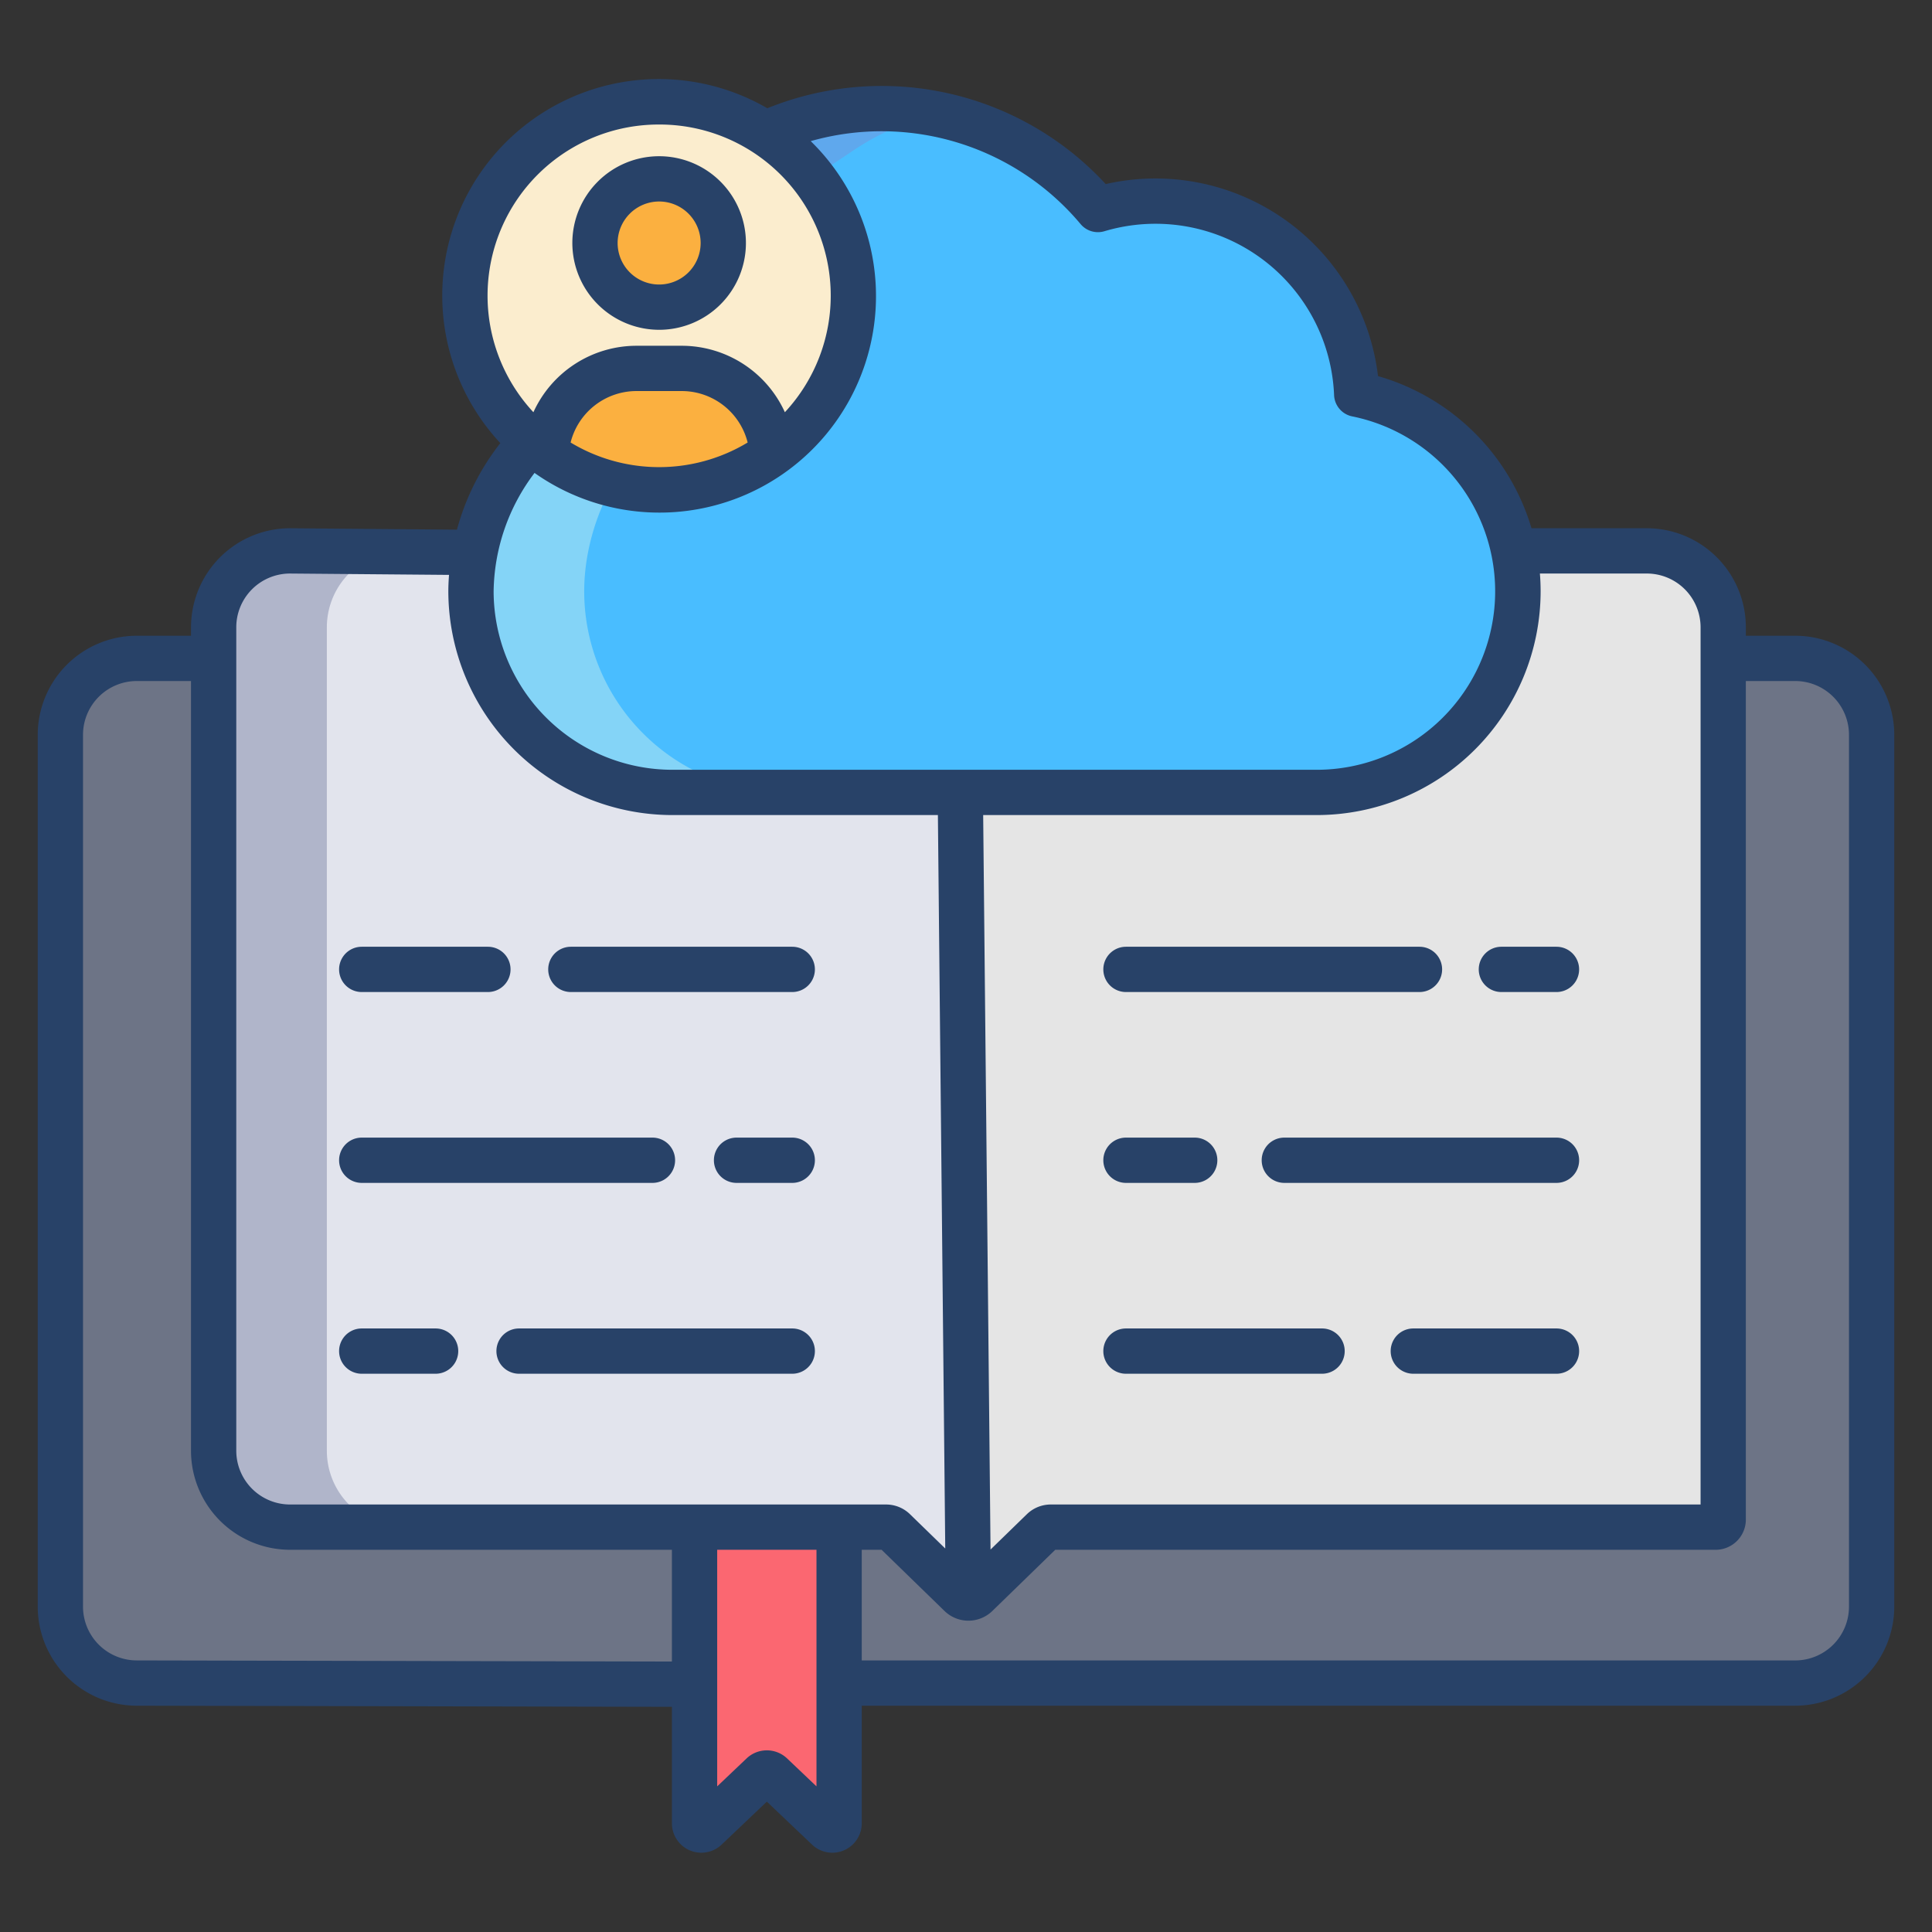 <svg id="Layer_1" height="512" viewBox="0 0 512 512" width="512" xmlns="http://www.w3.org/2000/svg" data-name="Layer 1"><rect x="0" y="0" width="512" height="512" fill="#333333" stroke="none"/><circle cx="174.68" cy="64.401" fill="#fbb040" r="17"/><path d="m204.63 120.171.01.02a51.572 51.572 0 0 1 -59.92.01v-.01a24 24 0 0 1 23.96-22.56h12a23.992 23.992 0 0 1 23.95 22.54z" fill="#fbb040"/><path d="m202.88 35.4a51.357 51.357 0 0 1 1.76 84.79l-.01-.02a23.992 23.992 0 0 0 -23.95-22.54h-12a24 24 0 0 0 -23.96 22.56 48.942 48.942 0 0 1 -3.85-3.04 51.427 51.427 0 0 1 62.01-81.75zm-11.2 29a17 17 0 1 0 -17 17 17 17 0 0 0 17-17z" fill="#fbedce"/><path d="m401.21 145.991a53.957 53.957 0 0 1 1.07 10.71 53.33 53.33 0 0 1 -53.36 53.299h-170.75a53.332 53.332 0 0 1 -53.35-53.3 54.134 54.134 0 0 1 1.01-10.29c2.15-11.2 7.63-21.86 15.04-29.26a48.942 48.942 0 0 0 3.85 3.04v.01a51.426 51.426 0 1 0 58.16-84.8 74.783 74.783 0 0 1 88.08 20.13 53.36 53.36 0 0 1 68.58 48.94 53.362 53.362 0 0 1 41.66 41.52z" fill="#49bdff"/><path d="m184.06 404.711v78.489a1.8 1.8 0 0 0 3.04 1.3l14.88-14.151a1.821 1.821 0 0 1 2.48 0l14.88 14.151a1.8 1.8 0 0 0 3.04-1.3v-78.489z" fill="#fb6771"/><path d="m184.06 404.711v41.62l-147.81-.3a20.244 20.244 0 0 1 -20.25-20.231v-231.089a20.244 20.244 0 0 1 20.25-20.23h20.37v210a20.238 20.238 0 0 0 20.25 20.23z" fill="#6d7486"/><path d="m256.63 423.481a3.17 3.17 0 0 0 2.2-.89l17.47-16.991a3.146 3.146 0 0 1 2.19-.89h176.18a2.006 2.006 0 0 0 2-2v-228.229h19.08a20.244 20.244 0 0 1 20.25 20.23v231.089a20.244 20.244 0 0 1 -20.25 20.23h-253.37v-41.32h12.42a3.146 3.146 0 0 1 2.19.89l17.47 16.99a3.082 3.082 0 0 0 2.17.891z" fill="#6d7486"/><path d="m258.83 422.591a3.17 3.17 0 0 1 -2.2.89l-2.13-212.84v-.641h94.42a53.33 53.33 0 0 0 53.36-53.3 53.957 53.957 0 0 0 -1.07-10.71h35.21a20.244 20.244 0 0 1 20.25 20.23v236.49a2.006 2.006 0 0 1 -2 2h-176.18a3.146 3.146 0 0 0 -2.19.89z" fill="#e5e5e5"/><path d="m254.5 210.64v-.64h-76.33a53.332 53.332 0 0 1 -53.35-53.3 54.142 54.142 0 0 1 1.01-10.29h-.02l-48.94-.42a20.238 20.238 0 0 0 -20.25 20.23v218.261a20.238 20.238 0 0 0 20.25 20.23h157.93a3.145 3.145 0 0 1 2.19.889l17.47 16.991a3.087 3.087 0 0 0 2.17.89z" fill="#e2e4ed"/><path d="m233.67 28.78a74.47 74.47 0 0 0 -30.79 6.62l11.949 12 11.542-7.673a63.176 63.176 0 0 1 22.184-9.4l.165-.033a75.061 75.061 0 0 0 -15.05-1.514z" fill="#5fa8ed"/><path d="m154.82 156.7a54.126 54.126 0 0 1 1.01-10.29 60.044 60.044 0 0 1 6.639-18.074 51.249 51.249 0 0 1 -17.749-8.136v-.011a48.7 48.7 0 0 1 -3.85-3.039c-7.41 7.4-12.89 18.06-15.04 29.26a54.126 54.126 0 0 0 -1.01 10.29 53.332 53.332 0 0 0 53.35 53.3h30a53.332 53.332 0 0 1 -53.35-53.3z" fill="#84d4f7"/><path d="m86.62 384.481v-218.261a20.221 20.221 0 0 1 17.339-20l-27.089-.23a20.238 20.238 0 0 0 -20.25 20.23v218.261a20.238 20.238 0 0 0 20.25 20.23h30a20.238 20.238 0 0 1 -20.25-20.23z" fill="#b0b5ca"/><g fill="#284268"><path d="m475.747 168.48h-13.076v-2.257a26.272 26.272 0 0 0 -26.253-26.231h-30.557a59.546 59.546 0 0 0 -40.675-40.325 59.394 59.394 0 0 0 -72.162-50.885 80.754 80.754 0 0 0 -89.672-20.095 57.375 57.375 0 0 0 -70.759 88.743 64.271 64.271 0 0 0 -11.5 22.938l-44.218-.376a26.272 26.272 0 0 0 -26.254 26.231v2.257h-14.368a26.272 26.272 0 0 0 -26.253 26.231v231.089a26.269 26.269 0 0 0 26.241 26.231l141.822.294v30.875a7.8 7.8 0 0 0 13.168 5.649l11.989-11.395 11.987 11.394a7.8 7.8 0 0 0 13.169-5.648v-31.172h247.371a26.272 26.272 0 0 0 26.253-26.228v-231.089a26.272 26.272 0 0 0 -26.253-26.231zm-39.329-16.488a14.258 14.258 0 0 1 14.253 14.231v232.485h-172.183a9.088 9.088 0 0 0 -6.371 2.587l-9.614 9.352-1.95-194.647h88.37a59.349 59.349 0 0 0 59.358-59.3c0-1.583-.067-3.153-.192-4.71zm-261.741-118.992a45.35 45.35 0 0 1 33.323 76.246 30.046 30.046 0 0 0 -27.32-17.614h-12a30.038 30.038 0 0 0 -27.321 17.613 45.35 45.35 0 0 1 33.318-76.245zm23.46 84.27a45.444 45.444 0 0 1 -46.921 0 18.016 18.016 0 0 1 17.461-13.638h12a18.02 18.02 0 0 1 17.46 13.638zm-56.48 8.062a57.382 57.382 0 0 0 73.188-87.932 68.8 68.8 0 0 1 71.52 21.981 6 6 0 0 0 6.323 1.895 47.364 47.364 0 0 1 60.858 43.424 6 6 0 0 0 4.81 5.648 47.3 47.3 0 0 1 -9.433 93.652h-170.749a47.384 47.384 0 0 1 -47.359-47.3 53.065 53.065 0 0 1 10.842-31.368zm-79.041 40.891a14.247 14.247 0 0 1 14.2-14.231l42.181.359c-.109 1.453-.184 2.906-.184 4.351a59.4 59.4 0 0 0 59.361 59.298h70.378l1.948 194.37-9.331-9.075a9.084 9.084 0 0 0 -6.37-2.587h-157.929a14.259 14.259 0 0 1 -14.254-14.231zm-26.363 273.805a14.258 14.258 0 0 1 -14.253-14.228v-231.089a14.258 14.258 0 0 1 14.253-14.231h14.363v204a26.273 26.273 0 0 0 26.254 26.228h101.193v29.614zm172.338 25.978a7.792 7.792 0 0 0 -10.744 0l-7.784 7.4v-62.7h26.313v62.7zm281.409-40.206a14.258 14.258 0 0 1 -14.253 14.231h-247.371v-29.32h5.26l16.636 16.181a9.089 9.089 0 0 0 12.743 0l16.636-16.181h175.017a8.011 8.011 0 0 0 8-8v-222.231h13.076a14.258 14.258 0 0 1 14.256 14.231z"/><path d="m151.283 262.9h58.672a6 6 0 0 0 0-12h-58.672a6 6 0 1 0 0 12z"/><path d="m95.863 262.9h33.437a6 6 0 1 0 0-12h-33.437a6 6 0 0 0 0 12z"/><path d="m209.955 301.479h-14.762a6 6 0 0 0 0 12h14.762a6 6 0 0 0 0-12z"/><path d="m95.863 313.479h77.046a6 6 0 0 0 0-12h-77.046a6 6 0 0 0 0 12z"/><path d="m209.955 352.056h-72.4a6 6 0 1 0 0 12h72.4a6 6 0 0 0 0-12z"/><path d="m95.863 364.056h19.577a6 6 0 0 0 0-12h-19.577a6 6 0 0 0 0 12z"/><path d="m391.883 256.9a6 6 0 0 0 6 6h14.6a6 6 0 0 0 0-12h-14.6a6 6 0 0 0 -6 6z"/><path d="m298.394 262.9h77.783a6 6 0 0 0 0-12h-77.783a6 6 0 0 0 0 12z"/><path d="m412.487 301.479h-72.127a6 6 0 0 0 0 12h72.127a6 6 0 0 0 0-12z"/><path d="m298.394 313.479h18.215a6 6 0 0 0 0-12h-18.215a6 6 0 0 0 0 12z"/><path d="m412.487 352.056h-37.944a6 6 0 0 0 0 12h37.944a6 6 0 0 0 0-12z"/><path d="m350.36 352.056h-51.966a6 6 0 0 0 0 12h51.966a6 6 0 0 0 0-12z"/><path d="m174.677 87.4a23 23 0 1 0 -23-23 23.026 23.026 0 0 0 23 23zm0-34a11 11 0 1 1 -11 11 11.012 11.012 0 0 1 11-11z"/></g></svg>